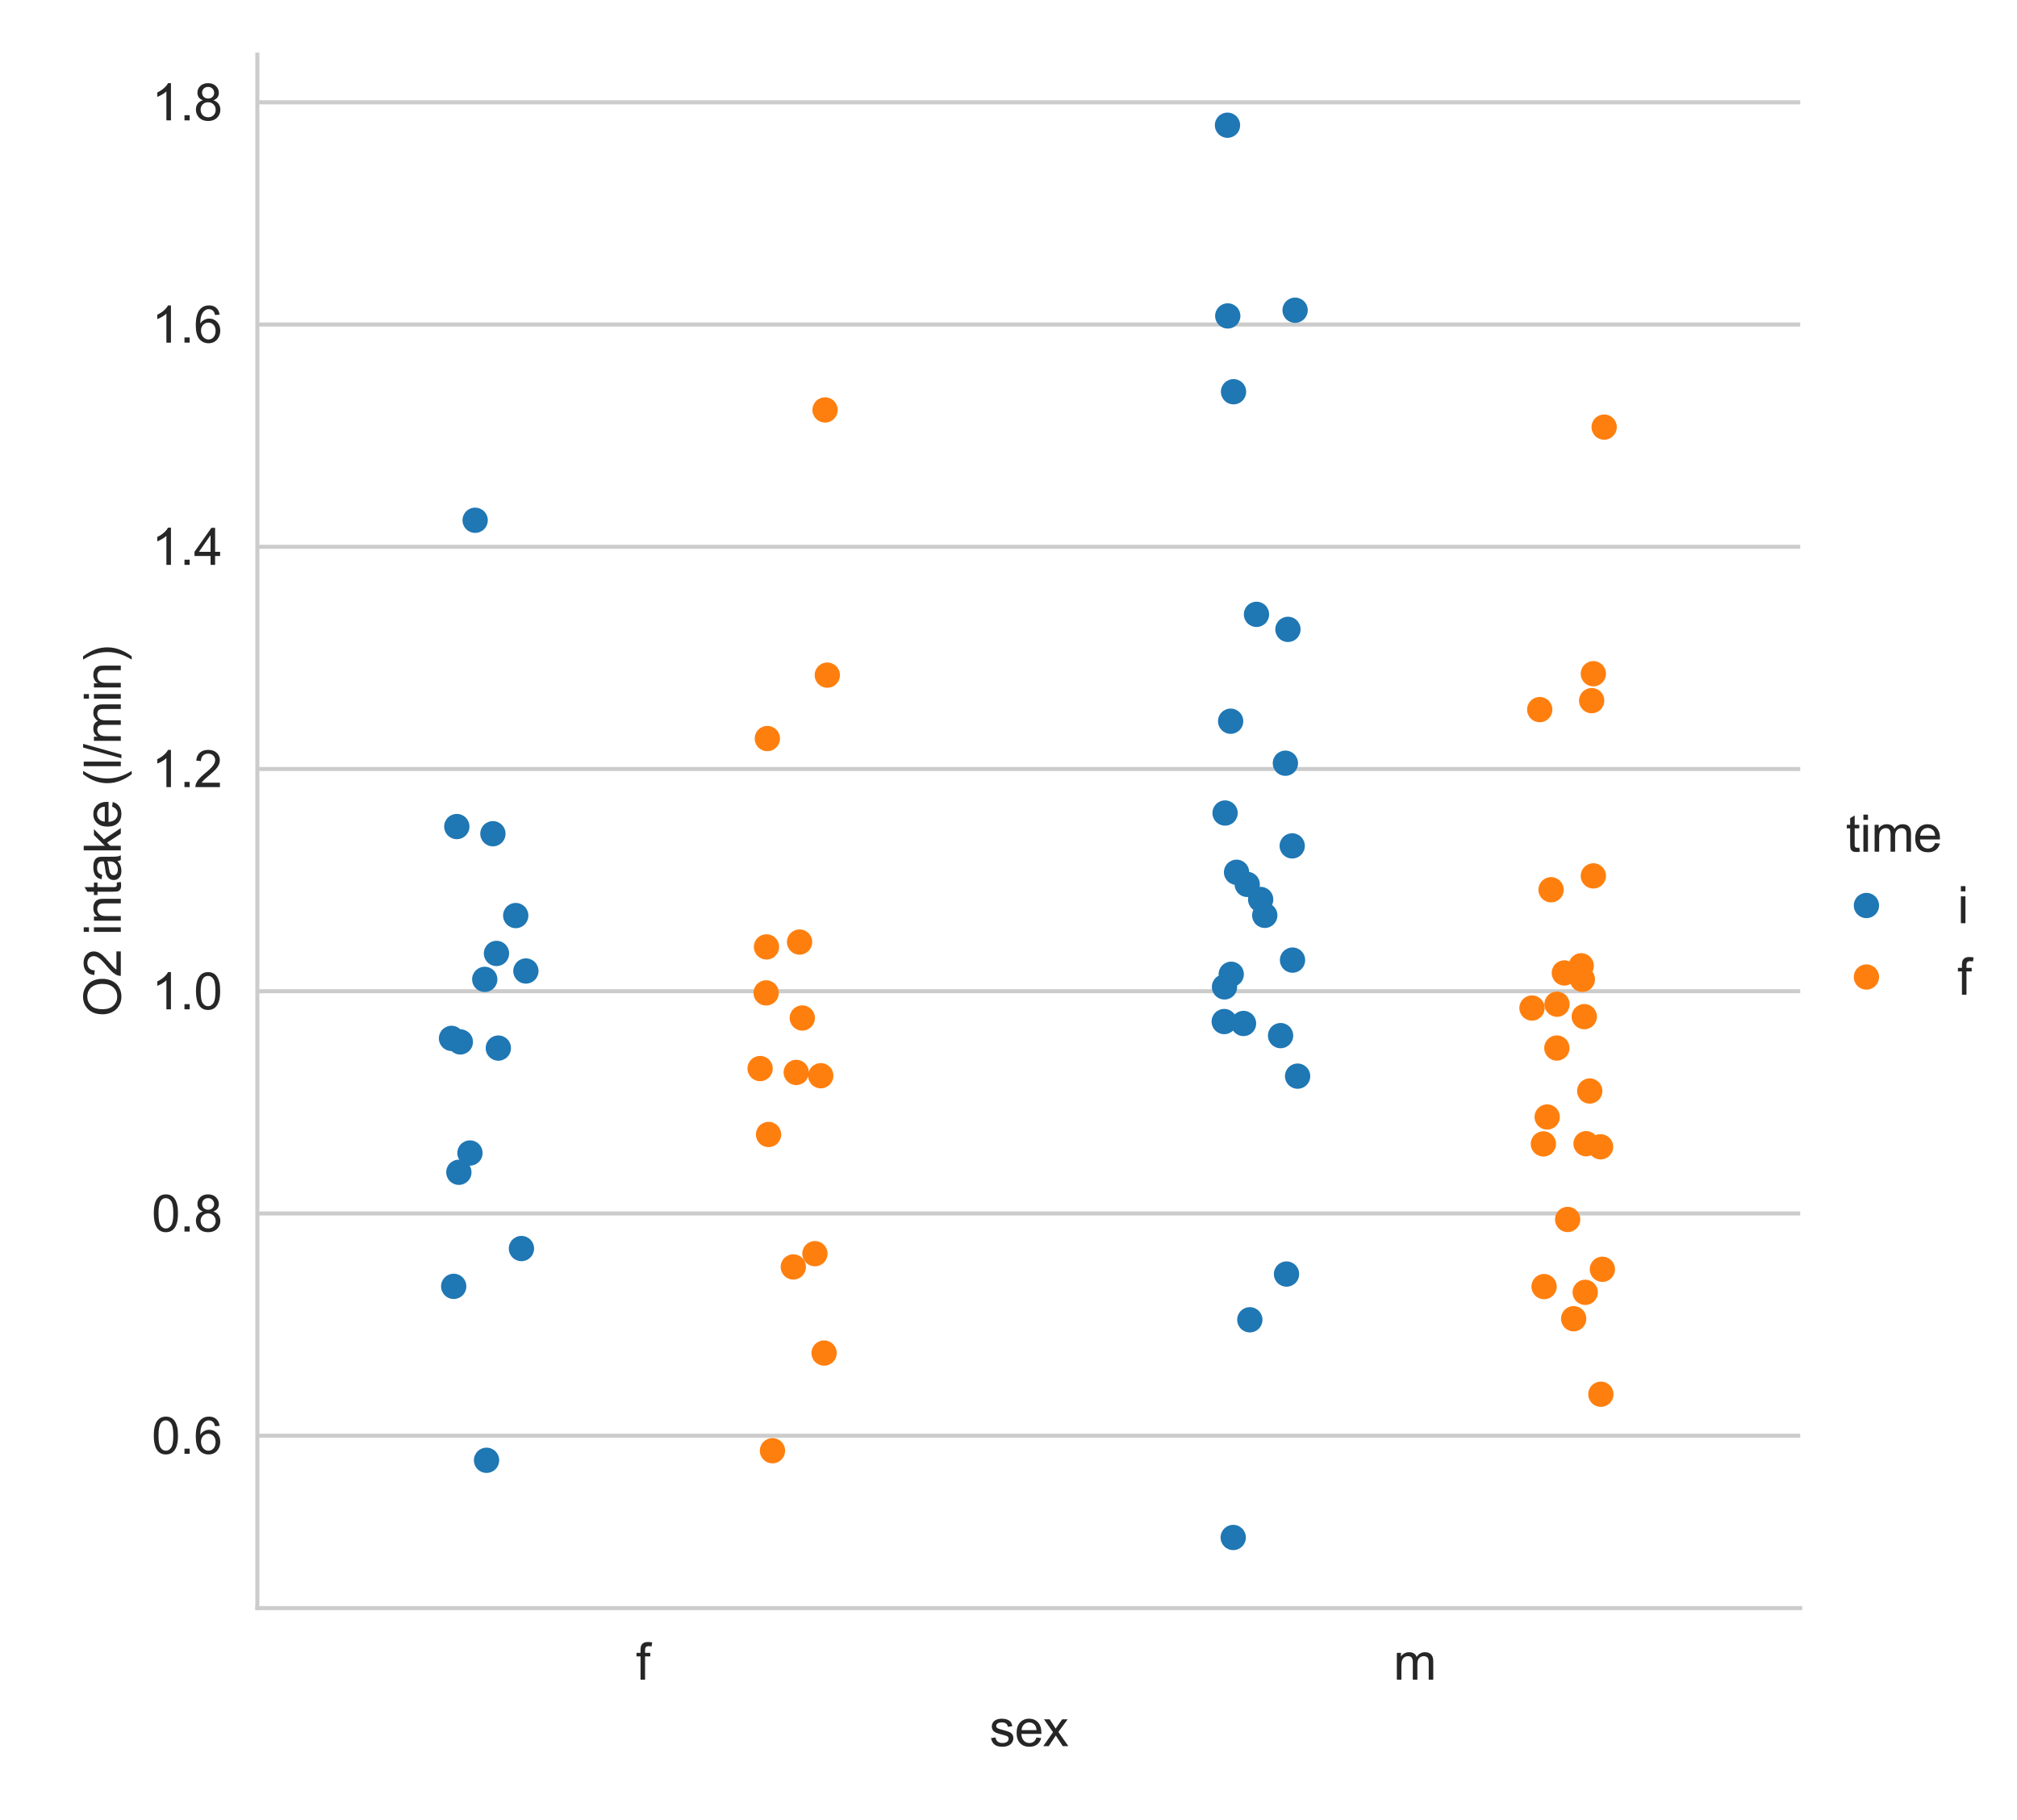 <?xml version="1.0" encoding="utf-8" standalone="no"?>
<!DOCTYPE svg PUBLIC "-//W3C//DTD SVG 1.1//EN"
  "http://www.w3.org/Graphics/SVG/1.1/DTD/svg11.dtd">
<svg xmlns:xlink="http://www.w3.org/1999/xlink" width="398.88pt" height="360pt" viewBox="0 0 398.88 360" xmlns="http://www.w3.org/2000/svg" version="1.1">
 <defs>
  <style type="text/css">*{stroke-linejoin: round; stroke-linecap: butt}</style>
 </defs>
 <g id="figure_1">
  <g id="patch_1">
   <path d="M 0 360 
L 398.88 360 
L 398.88 0 
L 0 0 
z
" style="fill: #ffffff"/>
  </g>
  <g id="axes_1">
   <g id="patch_2">
    <path d="M 50.892 318.04 
L 356.011 318.04 
L 356.011 10.8 
L 50.892 10.8 
z
" style="fill: #ffffff"/>
   </g>
   <g id="matplotlib.axis_1">
    <g id="xtick_1">
     <g id="text_1">
      <!-- f -->
      <g style="fill: #262626" transform="translate(125.783 332.198) scale(0.1 -0.1)">
       <defs>
        <path id="ArialMT-66" d="M 556 0 
L 556 2881 
L 59 2881 
L 59 3319 
L 556 3319 
L 556 3672 
Q 556 4006 616 4169 
Q 697 4388 901 4523 
Q 1106 4659 1475 4659 
Q 1713 4659 2000 4603 
L 1916 4113 
Q 1741 4144 1584 4144 
Q 1328 4144 1222 4034 
Q 1116 3925 1116 3625 
L 1116 3319 
L 1763 3319 
L 1763 2881 
L 1116 2881 
L 1116 0 
L 556 0 
z
" transform="scale(0.016)"/>
       </defs>
       <use xlink:href="#ArialMT-66"/>
      </g>
     </g>
    </g>
    <g id="xtick_2">
     <g id="text_2">
      <!-- m -->
      <g style="fill: #262626" transform="translate(275.567 332.198) scale(0.1 -0.1)">
       <defs>
        <path id="ArialMT-6d" d="M 422 0 
L 422 3319 
L 925 3319 
L 925 2853 
Q 1081 3097 1340 3245 
Q 1600 3394 1931 3394 
Q 2300 3394 2536 3241 
Q 2772 3088 2869 2813 
Q 3263 3394 3894 3394 
Q 4388 3394 4653 3120 
Q 4919 2847 4919 2278 
L 4919 0 
L 4359 0 
L 4359 2091 
Q 4359 2428 4304 2576 
Q 4250 2725 4106 2815 
Q 3963 2906 3769 2906 
Q 3419 2906 3187 2673 
Q 2956 2441 2956 1928 
L 2956 0 
L 2394 0 
L 2394 2156 
Q 2394 2531 2256 2718 
Q 2119 2906 1806 2906 
Q 1569 2906 1367 2781 
Q 1166 2656 1075 2415 
Q 984 2175 984 1722 
L 984 0 
L 422 0 
z
" transform="scale(0.016)"/>
       </defs>
       <use xlink:href="#ArialMT-6d"/>
      </g>
     </g>
    </g>
    <g id="text_3">
     <!-- sex -->
     <g style="fill: #262626" transform="translate(195.671 345.343) scale(0.1 -0.1)">
      <defs>
       <path id="ArialMT-73" d="M 197 991 
L 753 1078 
Q 800 744 1014 566 
Q 1228 388 1613 388 
Q 2000 388 2187 545 
Q 2375 703 2375 916 
Q 2375 1106 2209 1216 
Q 2094 1291 1634 1406 
Q 1016 1563 777 1677 
Q 538 1791 414 1992 
Q 291 2194 291 2438 
Q 291 2659 392 2848 
Q 494 3038 669 3163 
Q 800 3259 1026 3326 
Q 1253 3394 1513 3394 
Q 1903 3394 2198 3281 
Q 2494 3169 2634 2976 
Q 2775 2784 2828 2463 
L 2278 2388 
Q 2241 2644 2061 2787 
Q 1881 2931 1553 2931 
Q 1166 2931 1000 2803 
Q 834 2675 834 2503 
Q 834 2394 903 2306 
Q 972 2216 1119 2156 
Q 1203 2125 1616 2013 
Q 2213 1853 2448 1751 
Q 2684 1650 2818 1456 
Q 2953 1263 2953 975 
Q 2953 694 2789 445 
Q 2625 197 2315 61 
Q 2006 -75 1616 -75 
Q 969 -75 630 194 
Q 291 463 197 991 
z
" transform="scale(0.016)"/>
       <path id="ArialMT-65" d="M 2694 1069 
L 3275 997 
Q 3138 488 2766 206 
Q 2394 -75 1816 -75 
Q 1088 -75 661 373 
Q 234 822 234 1631 
Q 234 2469 665 2931 
Q 1097 3394 1784 3394 
Q 2450 3394 2872 2941 
Q 3294 2488 3294 1666 
Q 3294 1616 3291 1516 
L 816 1516 
Q 847 969 1125 678 
Q 1403 388 1819 388 
Q 2128 388 2347 550 
Q 2566 713 2694 1069 
z
M 847 1978 
L 2700 1978 
Q 2663 2397 2488 2606 
Q 2219 2931 1791 2931 
Q 1403 2931 1139 2672 
Q 875 2413 847 1978 
z
" transform="scale(0.016)"/>
       <path id="ArialMT-78" d="M 47 0 
L 1259 1725 
L 138 3319 
L 841 3319 
L 1350 2541 
Q 1494 2319 1581 2169 
Q 1719 2375 1834 2534 
L 2394 3319 
L 3066 3319 
L 1919 1756 
L 3153 0 
L 2463 0 
L 1781 1031 
L 1600 1309 
L 728 0 
L 47 0 
z
" transform="scale(0.016)"/>
      </defs>
      <use xlink:href="#ArialMT-73"/>
      <use xlink:href="#ArialMT-65" x="50"/>
      <use xlink:href="#ArialMT-78" x="105.615"/>
     </g>
    </g>
   </g>
   <g id="matplotlib.axis_2">
    <g id="ytick_1">
     <g id="line2d_1">
      <path d="M 50.892 283.949 
L 356.011 283.949 
" clip-path="url(#p14d77c8926)" style="fill: none; stroke: #cccccc; stroke-width: 0.8; stroke-linecap: round"/>
     </g>
     <g id="text_4">
      <!-- 0.6 -->
      <g style="fill: #262626" transform="translate(29.992 287.528) scale(0.1 -0.1)">
       <defs>
        <path id="ArialMT-30" d="M 266 2259 
Q 266 3072 433 3567 
Q 600 4063 929 4331 
Q 1259 4600 1759 4600 
Q 2128 4600 2406 4451 
Q 2684 4303 2865 4023 
Q 3047 3744 3150 3342 
Q 3253 2941 3253 2259 
Q 3253 1453 3087 958 
Q 2922 463 2592 192 
Q 2263 -78 1759 -78 
Q 1097 -78 719 397 
Q 266 969 266 2259 
z
M 844 2259 
Q 844 1131 1108 757 
Q 1372 384 1759 384 
Q 2147 384 2411 759 
Q 2675 1134 2675 2259 
Q 2675 3391 2411 3762 
Q 2147 4134 1753 4134 
Q 1366 4134 1134 3806 
Q 844 3388 844 2259 
z
" transform="scale(0.016)"/>
        <path id="ArialMT-2e" d="M 581 0 
L 581 641 
L 1222 641 
L 1222 0 
L 581 0 
z
" transform="scale(0.016)"/>
        <path id="ArialMT-36" d="M 3184 3459 
L 2625 3416 
Q 2550 3747 2413 3897 
Q 2184 4138 1850 4138 
Q 1581 4138 1378 3988 
Q 1113 3794 959 3422 
Q 806 3050 800 2363 
Q 1003 2672 1297 2822 
Q 1591 2972 1913 2972 
Q 2475 2972 2870 2558 
Q 3266 2144 3266 1488 
Q 3266 1056 3080 686 
Q 2894 316 2569 119 
Q 2244 -78 1831 -78 
Q 1128 -78 684 439 
Q 241 956 241 2144 
Q 241 3472 731 4075 
Q 1159 4600 1884 4600 
Q 2425 4600 2770 4297 
Q 3116 3994 3184 3459 
z
M 888 1484 
Q 888 1194 1011 928 
Q 1134 663 1356 523 
Q 1578 384 1822 384 
Q 2178 384 2434 671 
Q 2691 959 2691 1453 
Q 2691 1928 2437 2201 
Q 2184 2475 1800 2475 
Q 1419 2475 1153 2201 
Q 888 1928 888 1484 
z
" transform="scale(0.016)"/>
       </defs>
       <use xlink:href="#ArialMT-30"/>
       <use xlink:href="#ArialMT-2e" x="55.615"/>
       <use xlink:href="#ArialMT-36" x="83.398"/>
      </g>
     </g>
    </g>
    <g id="ytick_2">
     <g id="line2d_2">
      <path d="M 50.892 239.996 
L 356.011 239.996 
" clip-path="url(#p14d77c8926)" style="fill: none; stroke: #cccccc; stroke-width: 0.8; stroke-linecap: round"/>
     </g>
     <g id="text_5">
      <!-- 0.8 -->
      <g style="fill: #262626" transform="translate(29.992 243.575) scale(0.1 -0.1)">
       <defs>
        <path id="ArialMT-38" d="M 1131 2484 
Q 781 2613 612 2850 
Q 444 3088 444 3419 
Q 444 3919 803 4259 
Q 1163 4600 1759 4600 
Q 2359 4600 2725 4251 
Q 3091 3903 3091 3403 
Q 3091 3084 2923 2848 
Q 2756 2613 2416 2484 
Q 2838 2347 3058 2040 
Q 3278 1734 3278 1309 
Q 3278 722 2862 322 
Q 2447 -78 1769 -78 
Q 1091 -78 675 323 
Q 259 725 259 1325 
Q 259 1772 486 2073 
Q 713 2375 1131 2484 
z
M 1019 3438 
Q 1019 3113 1228 2906 
Q 1438 2700 1772 2700 
Q 2097 2700 2305 2904 
Q 2513 3109 2513 3406 
Q 2513 3716 2298 3927 
Q 2084 4138 1766 4138 
Q 1444 4138 1231 3931 
Q 1019 3725 1019 3438 
z
M 838 1322 
Q 838 1081 952 856 
Q 1066 631 1291 507 
Q 1516 384 1775 384 
Q 2178 384 2440 643 
Q 2703 903 2703 1303 
Q 2703 1709 2433 1975 
Q 2163 2241 1756 2241 
Q 1359 2241 1098 1978 
Q 838 1716 838 1322 
z
" transform="scale(0.016)"/>
       </defs>
       <use xlink:href="#ArialMT-30"/>
       <use xlink:href="#ArialMT-2e" x="55.615"/>
       <use xlink:href="#ArialMT-38" x="83.398"/>
      </g>
     </g>
    </g>
    <g id="ytick_3">
     <g id="line2d_3">
      <path d="M 50.892 196.043 
L 356.011 196.043 
" clip-path="url(#p14d77c8926)" style="fill: none; stroke: #cccccc; stroke-width: 0.8; stroke-linecap: round"/>
     </g>
     <g id="text_6">
      <!-- 1.0 -->
      <g style="fill: #262626" transform="translate(29.992 199.621) scale(0.1 -0.1)">
       <defs>
        <path id="ArialMT-31" d="M 2384 0 
L 1822 0 
L 1822 3584 
Q 1619 3391 1289 3197 
Q 959 3003 697 2906 
L 697 3450 
Q 1169 3672 1522 3987 
Q 1875 4303 2022 4600 
L 2384 4600 
L 2384 0 
z
" transform="scale(0.016)"/>
       </defs>
       <use xlink:href="#ArialMT-31"/>
       <use xlink:href="#ArialMT-2e" x="55.615"/>
       <use xlink:href="#ArialMT-30" x="83.398"/>
      </g>
     </g>
    </g>
    <g id="ytick_4">
     <g id="line2d_4">
      <path d="M 50.892 152.089 
L 356.011 152.089 
" clip-path="url(#p14d77c8926)" style="fill: none; stroke: #cccccc; stroke-width: 0.8; stroke-linecap: round"/>
     </g>
     <g id="text_7">
      <!-- 1.2 -->
      <g style="fill: #262626" transform="translate(29.992 155.668) scale(0.1 -0.1)">
       <defs>
        <path id="ArialMT-32" d="M 3222 541 
L 3222 0 
L 194 0 
Q 188 203 259 391 
Q 375 700 629 1000 
Q 884 1300 1366 1694 
Q 2113 2306 2375 2664 
Q 2638 3022 2638 3341 
Q 2638 3675 2398 3904 
Q 2159 4134 1775 4134 
Q 1369 4134 1125 3890 
Q 881 3647 878 3216 
L 300 3275 
Q 359 3922 746 4261 
Q 1134 4600 1788 4600 
Q 2447 4600 2831 4234 
Q 3216 3869 3216 3328 
Q 3216 3053 3103 2787 
Q 2991 2522 2730 2228 
Q 2469 1934 1863 1422 
Q 1356 997 1212 845 
Q 1069 694 975 541 
L 3222 541 
z
" transform="scale(0.016)"/>
       </defs>
       <use xlink:href="#ArialMT-31"/>
       <use xlink:href="#ArialMT-2e" x="55.615"/>
       <use xlink:href="#ArialMT-32" x="83.398"/>
      </g>
     </g>
    </g>
    <g id="ytick_5">
     <g id="line2d_5">
      <path d="M 50.892 108.136 
L 356.011 108.136 
" clip-path="url(#p14d77c8926)" style="fill: none; stroke: #cccccc; stroke-width: 0.8; stroke-linecap: round"/>
     </g>
     <g id="text_8">
      <!-- 1.4 -->
      <g style="fill: #262626" transform="translate(29.992 111.715) scale(0.1 -0.1)">
       <defs>
        <path id="ArialMT-34" d="M 2069 0 
L 2069 1097 
L 81 1097 
L 81 1613 
L 2172 4581 
L 2631 4581 
L 2631 1613 
L 3250 1613 
L 3250 1097 
L 2631 1097 
L 2631 0 
L 2069 0 
z
M 2069 1613 
L 2069 3678 
L 634 1613 
L 2069 1613 
z
" transform="scale(0.016)"/>
       </defs>
       <use xlink:href="#ArialMT-31"/>
       <use xlink:href="#ArialMT-2e" x="55.615"/>
       <use xlink:href="#ArialMT-34" x="83.398"/>
      </g>
     </g>
    </g>
    <g id="ytick_6">
     <g id="line2d_6">
      <path d="M 50.892 64.183 
L 356.011 64.183 
" clip-path="url(#p14d77c8926)" style="fill: none; stroke: #cccccc; stroke-width: 0.8; stroke-linecap: round"/>
     </g>
     <g id="text_9">
      <!-- 1.6 -->
      <g style="fill: #262626" transform="translate(29.992 67.762) scale(0.1 -0.1)">
       <use xlink:href="#ArialMT-31"/>
       <use xlink:href="#ArialMT-2e" x="55.615"/>
       <use xlink:href="#ArialMT-36" x="83.398"/>
      </g>
     </g>
    </g>
    <g id="ytick_7">
     <g id="line2d_7">
      <path d="M 50.892 20.23 
L 356.011 20.23 
" clip-path="url(#p14d77c8926)" style="fill: none; stroke: #cccccc; stroke-width: 0.8; stroke-linecap: round"/>
     </g>
     <g id="text_10">
      <!-- 1.8 -->
      <g style="fill: #262626" transform="translate(29.992 23.809) scale(0.1 -0.1)">
       <use xlink:href="#ArialMT-31"/>
       <use xlink:href="#ArialMT-2e" x="55.615"/>
       <use xlink:href="#ArialMT-38" x="83.398"/>
      </g>
     </g>
    </g>
    <g id="text_11">
     <!-- O2 intake (l/min) -->
     <g style="fill: #262626" transform="translate(23.887 201.095) rotate(-90) scale(0.1 -0.1)">
      <defs>
       <path id="ArialMT-4f" d="M 309 2231 
Q 309 3372 921 4017 
Q 1534 4663 2503 4663 
Q 3138 4663 3647 4359 
Q 4156 4056 4423 3514 
Q 4691 2972 4691 2284 
Q 4691 1588 4409 1038 
Q 4128 488 3612 205 
Q 3097 -78 2500 -78 
Q 1853 -78 1343 234 
Q 834 547 571 1087 
Q 309 1628 309 2231 
z
M 934 2222 
Q 934 1394 1379 917 
Q 1825 441 2497 441 
Q 3181 441 3623 922 
Q 4066 1403 4066 2288 
Q 4066 2847 3877 3264 
Q 3688 3681 3323 3911 
Q 2959 4141 2506 4141 
Q 1863 4141 1398 3698 
Q 934 3256 934 2222 
z
" transform="scale(0.016)"/>
       <path id="ArialMT-20" transform="scale(0.016)"/>
       <path id="ArialMT-69" d="M 425 3934 
L 425 4581 
L 988 4581 
L 988 3934 
L 425 3934 
z
M 425 0 
L 425 3319 
L 988 3319 
L 988 0 
L 425 0 
z
" transform="scale(0.016)"/>
       <path id="ArialMT-6e" d="M 422 0 
L 422 3319 
L 928 3319 
L 928 2847 
Q 1294 3394 1984 3394 
Q 2284 3394 2536 3286 
Q 2788 3178 2913 3003 
Q 3038 2828 3088 2588 
Q 3119 2431 3119 2041 
L 3119 0 
L 2556 0 
L 2556 2019 
Q 2556 2363 2490 2533 
Q 2425 2703 2258 2804 
Q 2091 2906 1866 2906 
Q 1506 2906 1245 2678 
Q 984 2450 984 1813 
L 984 0 
L 422 0 
z
" transform="scale(0.016)"/>
       <path id="ArialMT-74" d="M 1650 503 
L 1731 6 
Q 1494 -44 1306 -44 
Q 1000 -44 831 53 
Q 663 150 594 308 
Q 525 466 525 972 
L 525 2881 
L 113 2881 
L 113 3319 
L 525 3319 
L 525 4141 
L 1084 4478 
L 1084 3319 
L 1650 3319 
L 1650 2881 
L 1084 2881 
L 1084 941 
Q 1084 700 1114 631 
Q 1144 563 1211 522 
Q 1278 481 1403 481 
Q 1497 481 1650 503 
z
" transform="scale(0.016)"/>
       <path id="ArialMT-61" d="M 2588 409 
Q 2275 144 1986 34 
Q 1697 -75 1366 -75 
Q 819 -75 525 192 
Q 231 459 231 875 
Q 231 1119 342 1320 
Q 453 1522 633 1644 
Q 813 1766 1038 1828 
Q 1203 1872 1538 1913 
Q 2219 1994 2541 2106 
Q 2544 2222 2544 2253 
Q 2544 2597 2384 2738 
Q 2169 2928 1744 2928 
Q 1347 2928 1158 2789 
Q 969 2650 878 2297 
L 328 2372 
Q 403 2725 575 2942 
Q 747 3159 1072 3276 
Q 1397 3394 1825 3394 
Q 2250 3394 2515 3294 
Q 2781 3194 2906 3042 
Q 3031 2891 3081 2659 
Q 3109 2516 3109 2141 
L 3109 1391 
Q 3109 606 3145 398 
Q 3181 191 3288 0 
L 2700 0 
Q 2613 175 2588 409 
z
M 2541 1666 
Q 2234 1541 1622 1453 
Q 1275 1403 1131 1340 
Q 988 1278 909 1158 
Q 831 1038 831 891 
Q 831 666 1001 516 
Q 1172 366 1500 366 
Q 1825 366 2078 508 
Q 2331 650 2450 897 
Q 2541 1088 2541 1459 
L 2541 1666 
z
" transform="scale(0.016)"/>
       <path id="ArialMT-6b" d="M 425 0 
L 425 4581 
L 988 4581 
L 988 1969 
L 2319 3319 
L 3047 3319 
L 1778 2088 
L 3175 0 
L 2481 0 
L 1384 1697 
L 988 1316 
L 988 0 
L 425 0 
z
" transform="scale(0.016)"/>
       <path id="ArialMT-28" d="M 1497 -1347 
Q 1031 -759 709 28 
Q 388 816 388 1659 
Q 388 2403 628 3084 
Q 909 3875 1497 4659 
L 1900 4659 
Q 1522 4009 1400 3731 
Q 1209 3300 1100 2831 
Q 966 2247 966 1656 
Q 966 153 1900 -1347 
L 1497 -1347 
z
" transform="scale(0.016)"/>
       <path id="ArialMT-6c" d="M 409 0 
L 409 4581 
L 972 4581 
L 972 0 
L 409 0 
z
" transform="scale(0.016)"/>
       <path id="ArialMT-2f" d="M 0 -78 
L 1328 4659 
L 1778 4659 
L 453 -78 
L 0 -78 
z
" transform="scale(0.016)"/>
       <path id="ArialMT-29" d="M 791 -1347 
L 388 -1347 
Q 1322 153 1322 1656 
Q 1322 2244 1188 2822 
Q 1081 3291 891 3722 
Q 769 4003 388 4659 
L 791 4659 
Q 1378 3875 1659 3084 
Q 1900 2403 1900 1659 
Q 1900 816 1576 28 
Q 1253 -759 791 -1347 
z
" transform="scale(0.016)"/>
      </defs>
      <use xlink:href="#ArialMT-4f"/>
      <use xlink:href="#ArialMT-32" x="77.783"/>
      <use xlink:href="#ArialMT-20" x="133.398"/>
      <use xlink:href="#ArialMT-69" x="161.182"/>
      <use xlink:href="#ArialMT-6e" x="183.398"/>
      <use xlink:href="#ArialMT-74" x="239.014"/>
      <use xlink:href="#ArialMT-61" x="266.797"/>
      <use xlink:href="#ArialMT-6b" x="322.412"/>
      <use xlink:href="#ArialMT-65" x="372.412"/>
      <use xlink:href="#ArialMT-20" x="428.027"/>
      <use xlink:href="#ArialMT-28" x="455.811"/>
      <use xlink:href="#ArialMT-6c" x="489.111"/>
      <use xlink:href="#ArialMT-2f" x="511.328"/>
      <use xlink:href="#ArialMT-6d" x="539.111"/>
      <use xlink:href="#ArialMT-69" x="622.412"/>
      <use xlink:href="#ArialMT-6e" x="644.629"/>
      <use xlink:href="#ArialMT-29" x="700.244"/>
     </g>
    </g>
   </g>
   <g id="patch_3">
    <path d="M 50.892 318.04 
L 50.892 10.8 
" style="fill: none; stroke: #cccccc; stroke-width: 0.8; stroke-linejoin: miter; stroke-linecap: square"/>
   </g>
   <g id="patch_4">
    <path d="M 50.892 318.04 
L 356.011 318.04 
" style="fill: none; stroke: #cccccc; stroke-width: 0.8; stroke-linejoin: miter; stroke-linecap: square"/>
   </g>
   <g id="PathCollection_1">
    <defs>
     <path id="C0_0_933dfa3d1d" d="M 0 2.5 
C 0.663 2.5 1.299 2.237 1.768 1.768 
C 2.237 1.299 2.5 0.663 2.5 -0 
C 2.5 -0.663 2.237 -1.299 1.768 -1.768 
C 1.299 -2.237 0.663 -2.5 0 -2.5 
C -0.663 -2.5 -1.299 -2.237 -1.768 -1.768 
C -2.237 -1.299 -2.5 -0.663 -2.5 0 
C -2.5 0.663 -2.237 1.299 -1.768 1.768 
C -1.299 2.237 -0.663 2.5 0 2.5 
z
"/>
    </defs>
    <g clip-path="url(#p14d77c8926)">
     <use xlink:href="#C0_0_933dfa3d1d" x="89.29" y="205.364" style="fill: #1f77b4"/>
    </g>
    <g clip-path="url(#p14d77c8926)">
     <use xlink:href="#C0_0_933dfa3d1d" x="98.184" y="188.566" style="fill: #1f77b4"/>
    </g>
    <g clip-path="url(#p14d77c8926)">
     <use xlink:href="#C0_0_933dfa3d1d" x="92.938" y="228.032" style="fill: #1f77b4"/>
    </g>
    <g clip-path="url(#p14d77c8926)">
     <use xlink:href="#C0_0_933dfa3d1d" x="93.964" y="102.895" style="fill: #1f77b4"/>
    </g>
    <g clip-path="url(#p14d77c8926)">
     <use xlink:href="#C0_0_933dfa3d1d" x="103.119" y="246.931" style="fill: #1f77b4"/>
    </g>
    <g clip-path="url(#p14d77c8926)">
     <use xlink:href="#C0_0_933dfa3d1d" x="95.863" y="193.692" style="fill: #1f77b4"/>
    </g>
    <g clip-path="url(#p14d77c8926)">
     <use xlink:href="#C0_0_933dfa3d1d" x="90.743" y="231.846" style="fill: #1f77b4"/>
    </g>
    <g clip-path="url(#p14d77c8926)">
     <use xlink:href="#C0_0_933dfa3d1d" x="89.724" y="254.408" style="fill: #1f77b4"/>
    </g>
    <g clip-path="url(#p14d77c8926)">
     <use xlink:href="#C0_0_933dfa3d1d" x="104" y="192.038" style="fill: #1f77b4"/>
    </g>
    <g clip-path="url(#p14d77c8926)">
     <use xlink:href="#C0_0_933dfa3d1d" x="101.99" y="181.074" style="fill: #1f77b4"/>
    </g>
    <g clip-path="url(#p14d77c8926)">
     <use xlink:href="#C0_0_933dfa3d1d" x="91.036" y="206.065" style="fill: #1f77b4"/>
    </g>
    <g clip-path="url(#p14d77c8926)">
     <use xlink:href="#C0_0_933dfa3d1d" x="90.338" y="163.472" style="fill: #1f77b4"/>
    </g>
    <g clip-path="url(#p14d77c8926)">
     <use xlink:href="#C0_0_933dfa3d1d" x="98.55" y="207.285" style="fill: #1f77b4"/>
    </g>
    <g clip-path="url(#p14d77c8926)">
     <use xlink:href="#C0_0_933dfa3d1d" x="96.217" y="288.807" style="fill: #1f77b4"/>
    </g>
    <g clip-path="url(#p14d77c8926)">
     <use xlink:href="#C0_0_933dfa3d1d" x="97.477" y="164.889" style="fill: #1f77b4"/>
    </g>
   </g>
   <g id="PathCollection_2">
    <defs>
     <path id="C1_0_8a9bdd5fd8" d="M 0 2.5 
C 0.663 2.5 1.299 2.237 1.768 1.768 
C 2.237 1.299 2.5 0.663 2.5 -0 
C 2.5 -0.663 2.237 -1.299 1.768 -1.768 
C 1.299 -2.237 0.663 -2.5 0 -2.5 
C -0.663 -2.5 -1.299 -2.237 -1.768 -1.768 
C -2.237 -1.299 -2.5 -0.663 -2.5 0 
C -2.5 0.663 -2.237 1.299 -1.768 1.768 
C -1.299 2.237 -0.663 2.5 0 2.5 
z
"/>
    </defs>
    <g clip-path="url(#p14d77c8926)">
     <use xlink:href="#C1_0_8a9bdd5fd8" x="151.581" y="187.274" style="fill: #ff7f0e"/>
    </g>
    <g clip-path="url(#p14d77c8926)">
     <use xlink:href="#C1_0_8a9bdd5fd8" x="158.125" y="186.316" style="fill: #ff7f0e"/>
    </g>
    <g clip-path="url(#p14d77c8926)">
     <use xlink:href="#C1_0_8a9bdd5fd8" x="150.321" y="211.334" style="fill: #ff7f0e"/>
    </g>
    <g clip-path="url(#p14d77c8926)">
     <use xlink:href="#C1_0_8a9bdd5fd8" x="163.165" y="81.074" style="fill: #ff7f0e"/>
    </g>
    <g clip-path="url(#p14d77c8926)">
     <use xlink:href="#C1_0_8a9bdd5fd8" x="151.511" y="196.369" style="fill: #ff7f0e"/>
    </g>
    <g clip-path="url(#p14d77c8926)">
     <use xlink:href="#C1_0_8a9bdd5fd8" x="162.974" y="267.6" style="fill: #ff7f0e"/>
    </g>
    <g clip-path="url(#p14d77c8926)">
     <use xlink:href="#C1_0_8a9bdd5fd8" x="158.659" y="201.334" style="fill: #ff7f0e"/>
    </g>
    <g clip-path="url(#p14d77c8926)">
     <use xlink:href="#C1_0_8a9bdd5fd8" x="157.461" y="212.099" style="fill: #ff7f0e"/>
    </g>
    <g clip-path="url(#p14d77c8926)">
     <use xlink:href="#C1_0_8a9bdd5fd8" x="161.158" y="247.946" style="fill: #ff7f0e"/>
    </g>
    <g clip-path="url(#p14d77c8926)">
     <use xlink:href="#C1_0_8a9bdd5fd8" x="151.987" y="224.372" style="fill: #ff7f0e"/>
    </g>
    <g clip-path="url(#p14d77c8926)">
     <use xlink:href="#C1_0_8a9bdd5fd8" x="152.763" y="286.914" style="fill: #ff7f0e"/>
    </g>
    <g clip-path="url(#p14d77c8926)">
     <use xlink:href="#C1_0_8a9bdd5fd8" x="151.75" y="146.068" style="fill: #ff7f0e"/>
    </g>
    <g clip-path="url(#p14d77c8926)">
     <use xlink:href="#C1_0_8a9bdd5fd8" x="162.315" y="212.749" style="fill: #ff7f0e"/>
    </g>
    <g clip-path="url(#p14d77c8926)">
     <use xlink:href="#C1_0_8a9bdd5fd8" x="156.884" y="250.565" style="fill: #ff7f0e"/>
    </g>
    <g clip-path="url(#p14d77c8926)">
     <use xlink:href="#C1_0_8a9bdd5fd8" x="163.609" y="133.526" style="fill: #ff7f0e"/>
    </g>
   </g>
   <g id="PathCollection_3">
    <defs>
     <path id="C2_0_48e2f8a31f" d="M 0 2.5 
C 0.663 2.5 1.299 2.237 1.768 1.768 
C 2.237 1.299 2.5 0.663 2.5 -0 
C 2.5 -0.663 2.237 -1.299 1.768 -1.768 
C 1.299 -2.237 0.663 -2.5 0 -2.5 
C -0.663 -2.5 -1.299 -2.237 -1.768 -1.768 
C -2.237 -1.299 -2.5 -0.663 -2.5 0 
C -2.5 0.663 -2.237 1.299 -1.768 1.768 
C -1.299 2.237 -0.663 2.5 0 2.5 
z
"/>
    </defs>
    <g clip-path="url(#p14d77c8926)">
     <use xlink:href="#C2_0_48e2f8a31f" x="242.158" y="195.181" style="fill: #1f77b4"/>
    </g>
    <g clip-path="url(#p14d77c8926)">
     <use xlink:href="#C2_0_48e2f8a31f" x="243.942" y="77.477" style="fill: #1f77b4"/>
    </g>
    <g clip-path="url(#p14d77c8926)">
     <use xlink:href="#C2_0_48e2f8a31f" x="255.547" y="167.295" style="fill: #1f77b4"/>
    </g>
    <g clip-path="url(#p14d77c8926)">
     <use xlink:href="#C2_0_48e2f8a31f" x="245.916" y="202.415" style="fill: #1f77b4"/>
    </g>
    <g clip-path="url(#p14d77c8926)">
     <use xlink:href="#C2_0_48e2f8a31f" x="254.703" y="124.472" style="fill: #1f77b4"/>
    </g>
    <g clip-path="url(#p14d77c8926)">
     <use xlink:href="#C2_0_48e2f8a31f" x="254.2" y="150.942" style="fill: #1f77b4"/>
    </g>
    <g clip-path="url(#p14d77c8926)">
     <use xlink:href="#C2_0_48e2f8a31f" x="246.651" y="174.913" style="fill: #1f77b4"/>
    </g>
    <g clip-path="url(#p14d77c8926)">
     <use xlink:href="#C2_0_48e2f8a31f" x="253.247" y="204.818" style="fill: #1f77b4"/>
    </g>
    <g clip-path="url(#p14d77c8926)">
     <use xlink:href="#C2_0_48e2f8a31f" x="242.101" y="202.037" style="fill: #1f77b4"/>
    </g>
    <g clip-path="url(#p14d77c8926)">
     <use xlink:href="#C2_0_48e2f8a31f" x="242.269" y="160.795" style="fill: #1f77b4"/>
    </g>
    <g clip-path="url(#p14d77c8926)">
     <use xlink:href="#C2_0_48e2f8a31f" x="249.306" y="177.894" style="fill: #1f77b4"/>
    </g>
    <g clip-path="url(#p14d77c8926)">
     <use xlink:href="#C2_0_48e2f8a31f" x="244.539" y="172.513" style="fill: #1f77b4"/>
    </g>
    <g clip-path="url(#p14d77c8926)">
     <use xlink:href="#C2_0_48e2f8a31f" x="255.607" y="189.884" style="fill: #1f77b4"/>
    </g>
    <g clip-path="url(#p14d77c8926)">
     <use xlink:href="#C2_0_48e2f8a31f" x="256.614" y="212.835" style="fill: #1f77b4"/>
    </g>
    <g clip-path="url(#p14d77c8926)">
     <use xlink:href="#C2_0_48e2f8a31f" x="242.8" y="62.482" style="fill: #1f77b4"/>
    </g>
    <g clip-path="url(#p14d77c8926)">
     <use xlink:href="#C2_0_48e2f8a31f" x="254.421" y="251.975" style="fill: #1f77b4"/>
    </g>
    <g clip-path="url(#p14d77c8926)">
     <use xlink:href="#C2_0_48e2f8a31f" x="243.369" y="142.639" style="fill: #1f77b4"/>
    </g>
    <g clip-path="url(#p14d77c8926)">
     <use xlink:href="#C2_0_48e2f8a31f" x="247.164" y="261.021" style="fill: #1f77b4"/>
    </g>
    <g clip-path="url(#p14d77c8926)">
     <use xlink:href="#C2_0_48e2f8a31f" x="256.118" y="61.352" style="fill: #1f77b4"/>
    </g>
    <g clip-path="url(#p14d77c8926)">
     <use xlink:href="#C2_0_48e2f8a31f" x="242.748" y="24.765" style="fill: #1f77b4"/>
    </g>
    <g clip-path="url(#p14d77c8926)">
     <use xlink:href="#C2_0_48e2f8a31f" x="243.882" y="304.075" style="fill: #1f77b4"/>
    </g>
    <g clip-path="url(#p14d77c8926)">
     <use xlink:href="#C2_0_48e2f8a31f" x="248.481" y="121.504" style="fill: #1f77b4"/>
    </g>
    <g clip-path="url(#p14d77c8926)">
     <use xlink:href="#C2_0_48e2f8a31f" x="250.118" y="181.031" style="fill: #1f77b4"/>
    </g>
    <g clip-path="url(#p14d77c8926)">
     <use xlink:href="#C2_0_48e2f8a31f" x="243.486" y="192.686" style="fill: #1f77b4"/>
    </g>
   </g>
   <g id="PathCollection_4">
    <defs>
     <path id="C3_0_837b358325" d="M 0 2.5 
C 0.663 2.5 1.299 2.237 1.768 1.768 
C 2.237 1.299 2.5 0.663 2.5 -0 
C 2.5 -0.663 2.237 -1.299 1.768 -1.768 
C 1.299 -2.237 0.663 -2.5 0 -2.5 
C -0.663 -2.5 -1.299 -2.237 -1.768 -1.768 
C -2.237 -1.299 -2.5 -0.663 -2.5 0 
C -2.5 0.663 -2.237 1.299 -1.768 1.768 
C -1.299 2.237 -0.663 2.5 0 2.5 
z
"/>
    </defs>
    <g clip-path="url(#p14d77c8926)">
     <use xlink:href="#C3_0_837b358325" x="307.913" y="198.605" style="fill: #ff7f0e"/>
    </g>
    <g clip-path="url(#p14d77c8926)">
     <use xlink:href="#C3_0_837b358325" x="306.741" y="175.969" style="fill: #ff7f0e"/>
    </g>
    <g clip-path="url(#p14d77c8926)">
     <use xlink:href="#C3_0_837b358325" x="314.77" y="138.567" style="fill: #ff7f0e"/>
    </g>
    <g clip-path="url(#p14d77c8926)">
     <use xlink:href="#C3_0_837b358325" x="316.586" y="275.743" style="fill: #ff7f0e"/>
    </g>
    <g clip-path="url(#p14d77c8926)">
     <use xlink:href="#C3_0_837b358325" x="307.884" y="207.275" style="fill: #ff7f0e"/>
    </g>
    <g clip-path="url(#p14d77c8926)">
     <use xlink:href="#C3_0_837b358325" x="302.966" y="199.362" style="fill: #ff7f0e"/>
    </g>
    <g clip-path="url(#p14d77c8926)">
     <use xlink:href="#C3_0_837b358325" x="311.207" y="260.81" style="fill: #ff7f0e"/>
    </g>
    <g clip-path="url(#p14d77c8926)">
     <use xlink:href="#C3_0_837b358325" x="310.018" y="241.18" style="fill: #ff7f0e"/>
    </g>
    <g clip-path="url(#p14d77c8926)">
     <use xlink:href="#C3_0_837b358325" x="316.886" y="251.029" style="fill: #ff7f0e"/>
    </g>
    <g clip-path="url(#p14d77c8926)">
     <use xlink:href="#C3_0_837b358325" x="304.495" y="140.342" style="fill: #ff7f0e"/>
    </g>
    <g clip-path="url(#p14d77c8926)">
     <use xlink:href="#C3_0_837b358325" x="305.218" y="226.236" style="fill: #ff7f0e"/>
    </g>
    <g clip-path="url(#p14d77c8926)">
     <use xlink:href="#C3_0_837b358325" x="313.658" y="226.194" style="fill: #ff7f0e"/>
    </g>
    <g clip-path="url(#p14d77c8926)">
     <use xlink:href="#C3_0_837b358325" x="305.97" y="220.91" style="fill: #ff7f0e"/>
    </g>
    <g clip-path="url(#p14d77c8926)">
     <use xlink:href="#C3_0_837b358325" x="305.354" y="254.458" style="fill: #ff7f0e"/>
    </g>
    <g clip-path="url(#p14d77c8926)">
     <use xlink:href="#C3_0_837b358325" x="309.363" y="192.423" style="fill: #ff7f0e"/>
    </g>
    <g clip-path="url(#p14d77c8926)">
     <use xlink:href="#C3_0_837b358325" x="313.306" y="201.068" style="fill: #ff7f0e"/>
    </g>
    <g clip-path="url(#p14d77c8926)">
     <use xlink:href="#C3_0_837b358325" x="315.101" y="133.246" style="fill: #ff7f0e"/>
    </g>
    <g clip-path="url(#p14d77c8926)">
     <use xlink:href="#C3_0_837b358325" x="313.49" y="255.591" style="fill: #ff7f0e"/>
    </g>
    <g clip-path="url(#p14d77c8926)">
     <use xlink:href="#C3_0_837b358325" x="316.524" y="226.81" style="fill: #ff7f0e"/>
    </g>
    <g clip-path="url(#p14d77c8926)">
     <use xlink:href="#C3_0_837b358325" x="312.923" y="193.684" style="fill: #ff7f0e"/>
    </g>
    <g clip-path="url(#p14d77c8926)">
     <use xlink:href="#C3_0_837b358325" x="315.099" y="173.228" style="fill: #ff7f0e"/>
    </g>
    <g clip-path="url(#p14d77c8926)">
     <use xlink:href="#C3_0_837b358325" x="312.697" y="191.011" style="fill: #ff7f0e"/>
    </g>
    <g clip-path="url(#p14d77c8926)">
     <use xlink:href="#C3_0_837b358325" x="314.386" y="215.771" style="fill: #ff7f0e"/>
    </g>
    <g clip-path="url(#p14d77c8926)">
     <use xlink:href="#C3_0_837b358325" x="317.235" y="84.47" style="fill: #ff7f0e"/>
    </g>
   </g>
   <g id="line2d_8"/>
   <g id="line2d_9"/>
  </g>
  <g id="legend_1">
   <g id="text_12">
    <!-- time -->
    <g style="fill: #262626" transform="translate(365.046 168.44) scale(0.1 -0.1)">
     <use xlink:href="#ArialMT-74"/>
     <use xlink:href="#ArialMT-69" x="27.783"/>
     <use xlink:href="#ArialMT-6d" x="50"/>
     <use xlink:href="#ArialMT-65" x="133.301"/>
    </g>
   </g>
   <g id="line2d_10">
    <defs>
     <path id="m70513f4a83" d="M 0 2.5 
C 0.663 2.5 1.299 2.237 1.768 1.768 
C 2.237 1.299 2.5 0.663 2.5 0 
C 2.5 -0.663 2.237 -1.299 1.768 -1.768 
C 1.299 -2.237 0.663 -2.5 0 -2.5 
C -0.663 -2.5 -1.299 -2.237 -1.768 -1.768 
C -2.237 -1.299 -2.5 -0.663 -2.5 0 
C -2.5 0.663 -2.237 1.299 -1.768 1.768 
C -1.299 2.237 -0.663 2.5 0 2.5 
z
"/>
    </defs>
    <g>
     <use xlink:href="#m70513f4a83" x="369.102" y="179.085" style="fill: #1f77b4"/>
    </g>
   </g>
   <g id="text_13">
    <!-- i -->
    <g style="fill: #262626" transform="translate(387.102 182.585) scale(0.1 -0.1)">
     <use xlink:href="#ArialMT-69"/>
    </g>
   </g>
   <g id="line2d_11">
    <defs>
     <path id="m6aacb51d56" d="M 0 2.5 
C 0.663 2.5 1.299 2.237 1.768 1.768 
C 2.237 1.299 2.5 0.663 2.5 0 
C 2.5 -0.663 2.237 -1.299 1.768 -1.768 
C 1.299 -2.237 0.663 -2.5 0 -2.5 
C -0.663 -2.5 -1.299 -2.237 -1.768 -1.768 
C -2.237 -1.299 -2.5 -0.663 -2.5 0 
C -2.5 0.663 -2.237 1.299 -1.768 1.768 
C -1.299 2.237 -0.663 2.5 0 2.5 
z
"/>
    </defs>
    <g>
     <use xlink:href="#m6aacb51d56" x="369.102" y="193.23" style="fill: #ff7f0e"/>
    </g>
   </g>
   <g id="text_14">
    <!-- f -->
    <g style="fill: #262626" transform="translate(387.102 196.73) scale(0.1 -0.1)">
     <use xlink:href="#ArialMT-66"/>
    </g>
   </g>
  </g>
 </g>
 <defs>
  <clipPath id="p14d77c8926">
   <rect x="50.892" y="10.8" width="305.119" height="307.24"/>
  </clipPath>
 </defs>
</svg>
